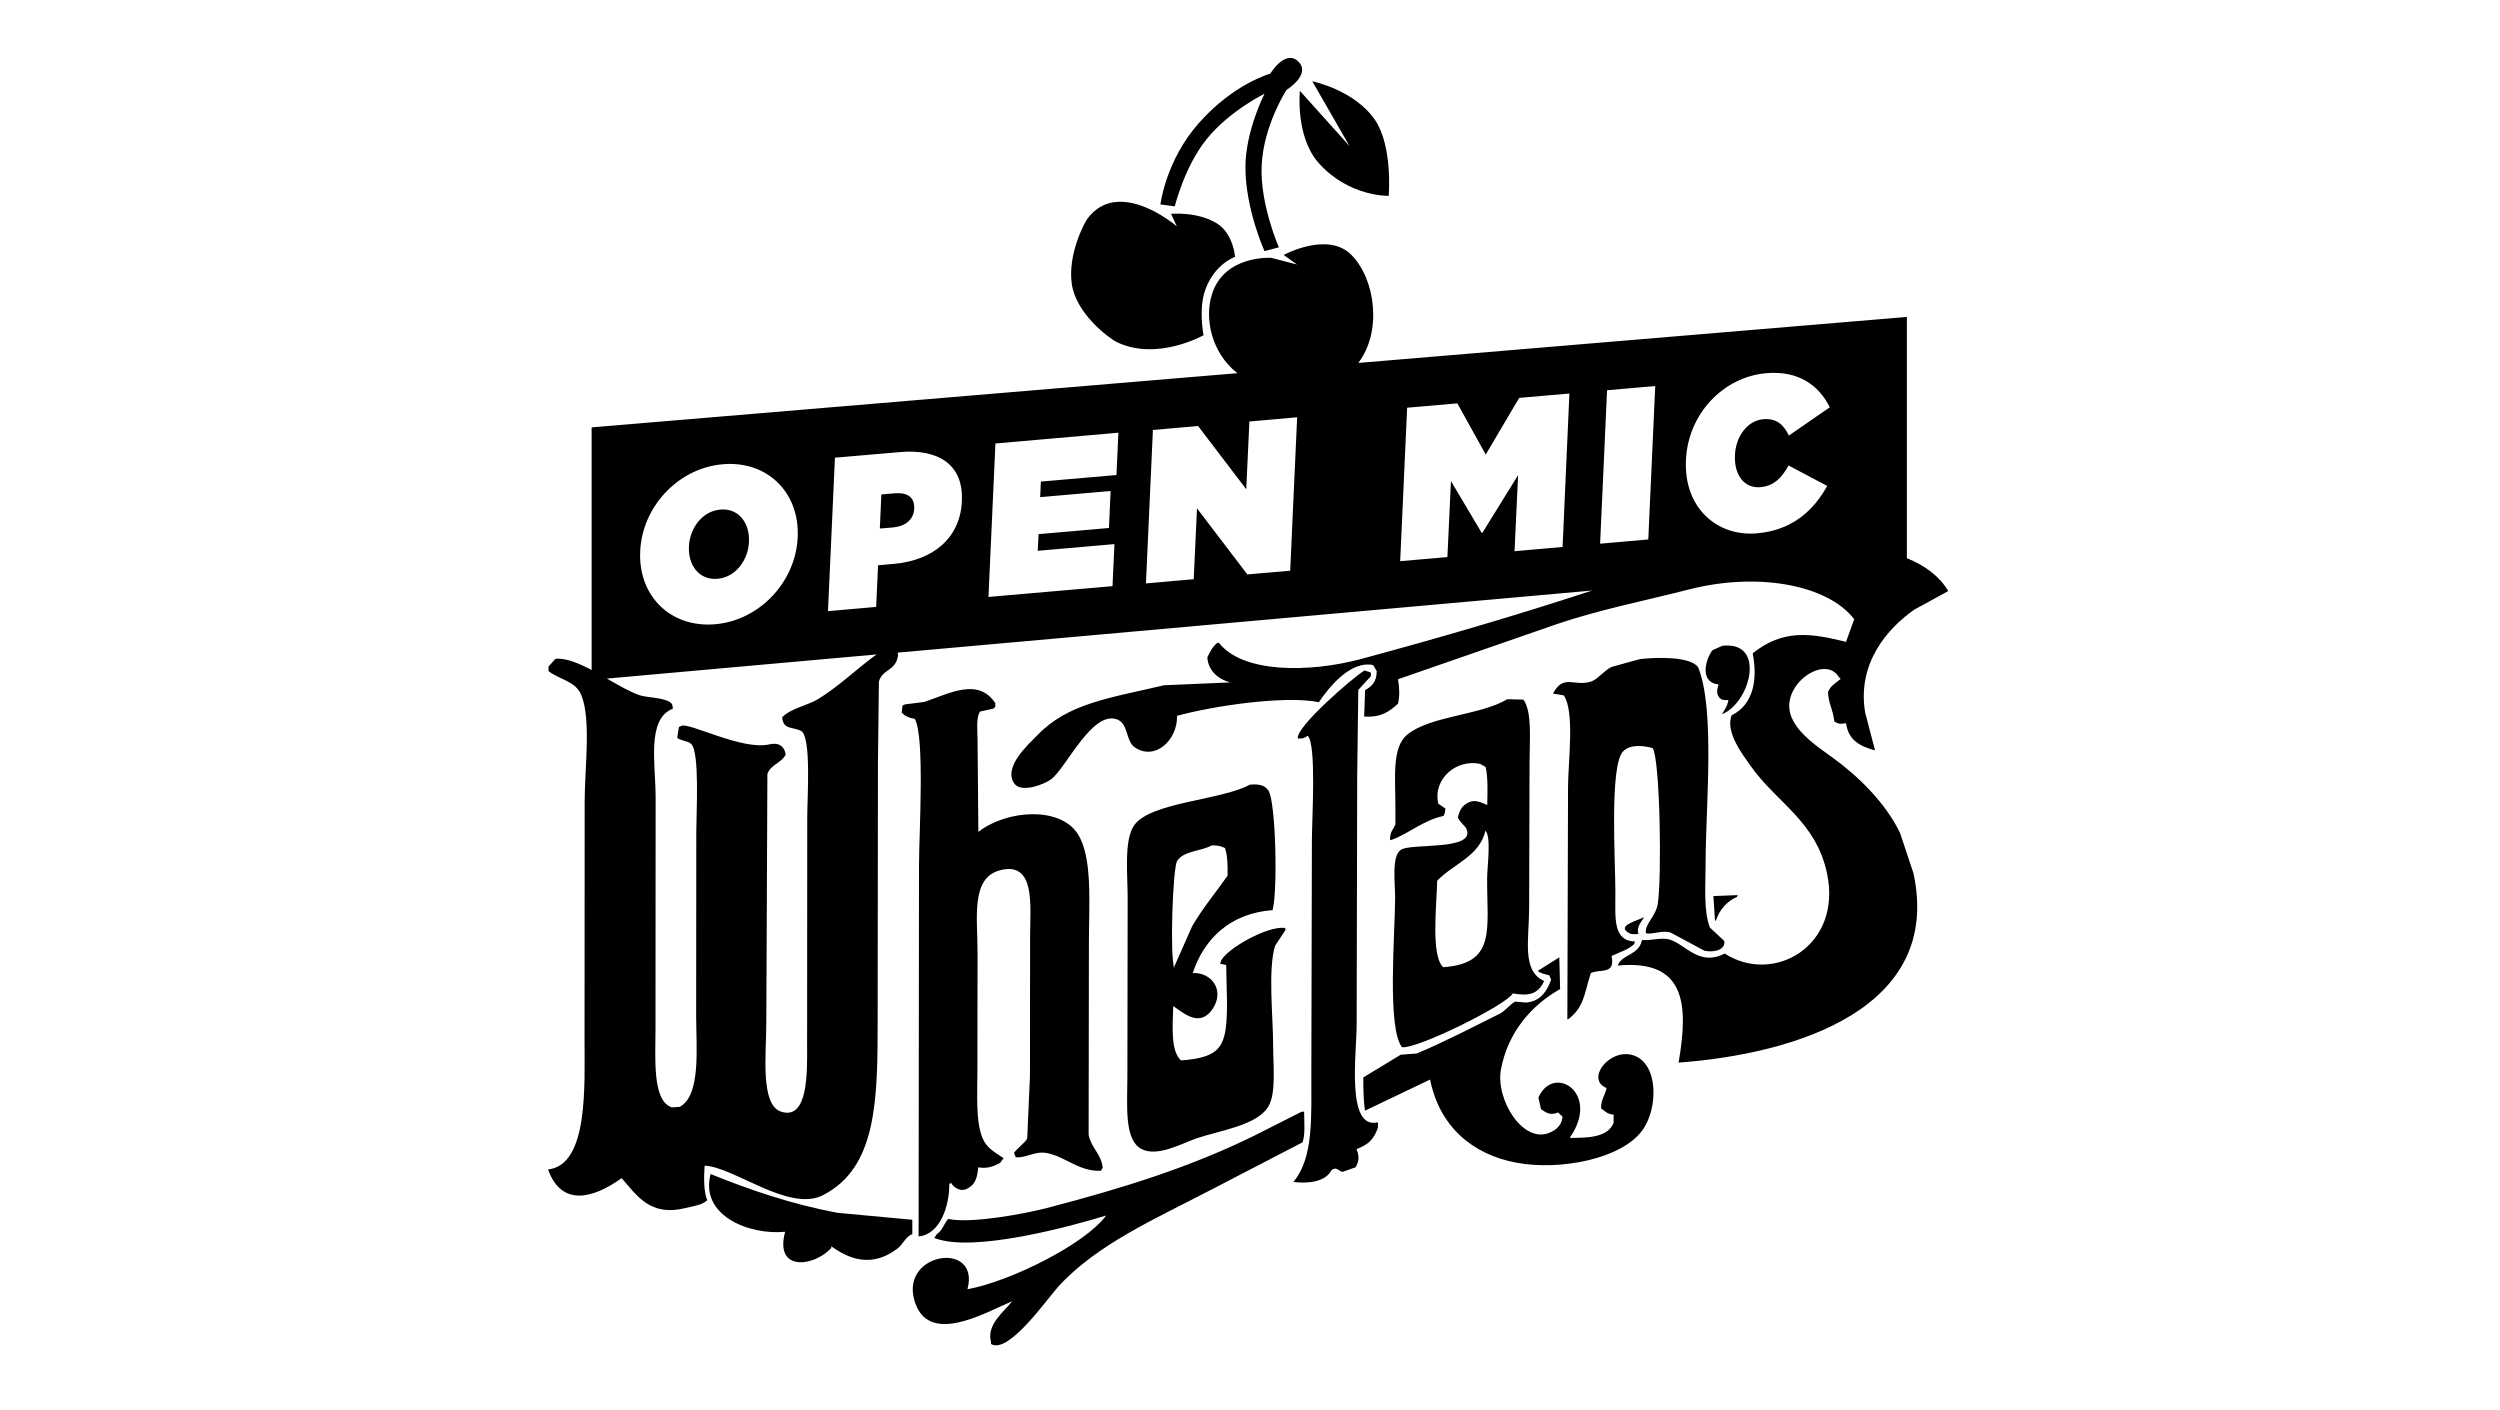 <?xml version="1.0" encoding="UTF-8"?>
<svg width="734px" height="414px" viewBox="0 0 734 414" version="1.1" xmlns="http://www.w3.org/2000/svg" xmlns:xlink="http://www.w3.org/1999/xlink">
    <title>show-whelans</title>
    <g id="Page-1" stroke="none" stroke-width="1" fill="none" fill-rule="evenodd">
        <g id="open-mic" transform="translate(161, 17)" fill="#000000" fill-rule="nonzero">
            <path d="M212.632,250.213 C214.194,244.401 213.553,218.067 211.39,215.06 C210.308,213.537 208.665,213.136 205.941,213.377 C197.647,217.986 176.612,218.467 171.924,225.402 C168.96,229.811 170.081,239.792 170.081,246.686 C170.041,264.122 170.041,281.559 170.001,298.995 C170.001,307.372 168.96,317.553 174.088,320.319 C178.656,322.804 185.868,318.796 190.155,317.273 C196.926,314.908 208.184,313.505 211.47,307.733 C213.714,303.805 212.792,295.668 212.792,289.896 C212.792,281.719 211.229,267.69 213.353,260.715 C214.395,259.112 215.436,257.549 216.478,255.945 C216.398,255.785 216.318,255.625 216.238,255.424 C210.949,254.823 199.049,261.637 197.487,265.124 C197.407,265.405 197.326,265.686 197.206,265.926 C197.807,266.046 198.408,266.167 199.009,266.327 C199.089,270.015 199.17,273.742 199.25,277.43 C199.21,290.096 197.887,293.423 185.747,294.345 C182.702,291.579 183.263,284.605 183.464,278.392 C186.469,280.396 191.317,284.926 195.123,279.073 C198.689,273.542 194.482,268.371 189.193,268.692 C192.438,258.791 200.051,251.135 212.632,250.213 Z M188.993,254.983 C187.27,258.911 185.507,262.84 183.784,266.768 C183.784,266.928 183.784,267.129 183.784,267.289 C182.422,264.042 183.303,237.707 184.625,235.743 C186.629,232.737 191.397,233.018 194.762,231.214 C196.685,231.134 197.407,231.454 198.649,231.975 C199.37,234.02 199.49,236.986 199.41,240.112 C195.964,245.043 192.038,249.692 188.993,254.983 Z M221.887,309.376 C221.647,309.376 221.366,309.416 221.126,309.416 C216.598,311.701 212.111,313.986 207.583,316.271 C188.832,325.53 169.04,331.783 146.202,337.715 C139.871,339.359 124.045,342.325 117.394,340.882 C116.112,342.325 115.711,344.249 114.069,345.331 C113.828,345.692 113.548,346.053 113.307,346.453 C124.566,351.023 153.935,342.886 163.751,339.88 C157.701,348.177 135.865,359.16 123.044,361.525 C126.85,347.295 103.692,350.542 107.378,364.491 C111.104,378.48 127.932,368.539 136.145,365.052 C133.982,368.018 128.493,371.826 129.975,377.077 L129.975,377.598 C135.063,380.765 146.482,364.29 149.808,360.643 C161.187,348.217 178.816,340.561 194.602,332.304 C203.537,327.694 212.472,323.045 221.406,318.395 C222.248,316.391 221.927,312.222 221.887,309.376 Z M167.036,83.507 C178.856,89.078 192.358,81.423 192.358,81.423 C192.358,81.423 190.796,73.686 192.919,67.955 C195.684,60.419 201.614,58.415 201.614,58.415 C201.614,58.415 201.133,51.601 196.285,48.594 C190.515,45.027 182.822,45.788 182.822,45.788 L184.505,49.436 C184.505,49.436 182.582,47.793 179.697,46.069 C173.968,42.662 164.392,38.974 158.222,47.272 C157.42,48.354 152.492,57.533 153.654,66.231 C154.856,75.089 164.592,82.344 167.036,83.507 Z M220.645,9.673 C220.645,9.673 219.243,23.181 226.254,30.958 C235.149,40.858 246.728,40.497 246.728,40.497 C246.728,40.497 247.93,26.067 242.802,18.371 C236.792,9.393 224.291,6.868 224.291,6.868 L235.229,25.907 L220.645,9.673 Z M130.696,191.05 C130.857,190.85 131.057,190.69 131.217,190.489 C131.217,190.128 131.217,189.768 131.217,189.447 C126.169,181.791 117.595,186.681 110.383,189.086 C108.5,189.327 106.616,189.567 104.733,189.808 C104.493,189.928 104.212,190.008 103.972,190.128 C103.892,190.85 103.812,191.531 103.732,192.253 C104.813,193.295 105.775,193.736 107.578,194.057 C110.583,199.308 108.82,227.807 108.82,237.146 C108.78,273.462 108.74,309.777 108.7,346.012 C114.99,345.451 117.755,337.154 117.715,330.62 C117.875,330.5 118.075,330.42 118.236,330.3 C119.077,331.783 121.321,333.226 123.364,331.743 C125.407,330.661 125.968,328.536 126.209,325.73 C128.853,326.171 130.496,325.53 132.619,324.448 C132.98,323.967 133.301,323.526 133.661,323.045 C131.137,321.281 128.813,320.279 127.491,317.193 C125.407,312.262 125.968,304.206 125.968,297.031 C125.968,285.527 126.008,274.023 126.008,262.519 C126.008,252.458 124.005,240.874 132.459,238.549 C143.077,235.663 141.474,248.73 141.434,257.869 C141.434,271.578 141.394,285.286 141.394,298.995 C141.113,305.087 140.873,311.14 140.593,317.233 C140.072,318.435 137.628,320.159 136.706,321.481 C136.866,321.922 137.067,322.323 137.227,322.764 C140.352,323.085 142.836,320.8 146.482,321.562 C152.012,322.684 155.778,327.013 162.228,326.732 C162.389,326.452 162.589,326.171 162.749,325.891 C162.389,321.842 159.424,320.159 158.622,316.19 C158.663,297.472 158.663,278.713 158.703,259.994 C158.703,248.329 159.864,234.621 155.377,227.767 C150.128,219.71 134.583,220.752 126.249,227.246 C126.169,218.307 126.089,209.328 126.008,200.39 C126.008,197.824 125.488,193.375 126.81,191.892 C128.092,191.612 129.414,191.331 130.696,191.05 Z M193.16,23.983 C199.851,15.606 210.268,10.515 210.268,10.515 C210.268,10.515 204.659,21.458 204.659,32.08 C204.659,44.426 210.268,56.731 210.268,56.731 L214.475,55.609 C214.475,55.609 208.866,42.862 209.426,31.519 C209.987,19.774 216.719,9.393 216.719,9.393 C216.719,9.393 224.171,4.783 220.084,0.975 C216.278,-2.552 211.951,4.623 211.951,4.623 C211.951,4.623 201.133,7.589 190.916,19.213 C181.22,30.196 179.697,43.023 179.697,43.023 L183.904,43.584 C183.944,43.584 186.669,32.12 193.16,23.983 Z M237.313,283.563 C237.353,259.433 237.433,235.262 237.473,211.092 C237.593,202.594 237.673,194.057 237.793,185.559 C238.995,184.236 240.237,182.873 241.48,181.551 C241.48,181.19 241.48,180.829 241.48,180.468 C240.879,180.268 240.278,180.027 239.636,179.827 C235.99,182.072 219.363,196.542 220.044,199.789 C221.486,199.949 221.887,199.748 222.929,199.027 C225.573,201.432 224.171,223.598 224.171,229.691 C224.131,252.418 224.091,275.145 224.011,297.832 C223.971,310.899 224.772,322.844 218.722,330.019 C223.089,330.58 228.178,330.019 229.94,326.532 C231.383,325.65 231.423,326.291 233.066,327.093 C234.388,326.652 235.67,326.211 236.992,325.73 C238.074,323.886 238.114,322.363 237.273,320.399 C240.838,318.956 242.241,317.674 243.563,314.106 C243.563,313.585 243.563,313.064 243.563,312.503 C234.147,314.788 237.313,292.501 237.313,283.563 Z M47.639,327.694 C44.393,339.88 58.938,345.692 69.515,344.65 C66.31,356.514 78.009,354.911 83.057,349.42 C83.057,349.259 83.057,349.059 83.057,348.898 C88.426,352.787 95.037,355.232 102.49,349.58 C104.132,348.337 104.813,346.133 106.857,345.331 C106.857,343.928 106.857,342.525 106.857,341.122 C99.525,340.441 92.193,339.759 84.86,339.078 C71.238,336.513 59.138,332.344 47.639,327.694 Z M320.57,176.5 C317.766,177.262 314.921,178.023 312.116,178.825 C310.113,179.787 308.03,182.432 306.307,183.034 C301.298,184.797 298.053,180.669 294.968,186.641 C296.01,186.802 297.092,187.002 298.133,187.162 C301.379,191.972 299.415,206.402 299.375,214.018 C299.295,236.785 299.255,259.513 299.175,282.28 C299.255,282.28 299.335,282.28 299.455,282.24 C304.103,278.632 304.063,274.985 306.066,268.692 C308.831,267.409 313.358,269.253 312.156,263.681 C315.282,262.198 316.564,262.078 318.767,260.234 C318.848,259.954 318.928,259.673 319.048,259.433 C312.477,259.232 313.278,252.458 313.278,245.203 C313.318,236.304 311.475,207.885 315.522,203.637 C317.646,201.392 321.772,201.913 324.256,202.675 C326.42,206.242 326.941,240.994 325.699,248.49 C325.098,252.097 321.772,254.382 322.253,257.028 C324.337,257.388 326.861,256.106 329.385,256.747 C332.71,258.551 336.076,260.314 339.402,262.118 C342.166,262.759 345.692,261.878 345.251,259.272 C343.849,257.949 342.447,256.627 341.044,255.344 C339.121,250.574 339.762,242.918 339.762,236.465 C339.802,219.189 342.607,191.331 337.558,178.865 C335.195,175.779 325.979,175.899 320.57,176.5 Z M49.682,152.931 C55.051,152.45 58.657,147.4 58.897,142.109 L58.897,141.988 C59.138,136.657 55.933,132.128 50.484,132.609 C45.115,133.09 41.509,138.14 41.268,143.431 L41.268,143.552 C41.028,148.883 44.233,153.412 49.682,152.931 Z M101.648,127.839 L97.762,128.16 L97.321,138.18 L101.127,137.86 C104.773,137.539 107.257,135.575 107.418,132.368 L107.418,132.248 C107.538,128.961 105.374,127.518 101.648,127.839 Z M318.367,292.782 C311.475,290.738 304.464,299.917 310.674,302.442 C310.434,304.206 309.031,305.729 309.071,308.414 C310.313,309.296 310.794,310.058 312.757,310.258 C312.757,311.06 312.757,311.861 312.757,312.663 C311.075,316.952 305.225,317.112 299.856,317.072 C309.111,303.925 295.088,295.147 290.681,305.248 C290.921,306.37 291.202,307.532 291.442,308.655 C293.005,309.737 294.207,310.579 296.45,309.617 C296.891,310.018 297.332,310.459 297.773,310.859 C297.532,313.184 296.17,314.547 294.327,315.389 C286.394,319.317 278.06,305.929 279.663,297.071 C281.666,286.168 288.557,278.192 297.051,273.382 C296.971,270.295 296.891,267.169 296.811,264.082 C294.688,265.405 292.604,266.728 290.481,268.05 C291.282,268.812 292.724,269.012 293.886,269.373 C294.046,269.814 294.247,270.215 294.407,270.656 C293.165,273.983 291.362,276.989 287.035,277.35 C285.993,277.27 284.951,277.149 283.87,277.069 C282.628,277.59 280.905,279.835 279.382,280.597 C271.169,284.685 262.915,288.974 254.982,292.301 C253.419,292.421 251.857,292.541 250.254,292.662 C246.608,294.906 242.922,297.111 239.276,299.315 C239.236,302.763 239.356,306.41 239.757,309.096 C246.127,306.049 252.498,303.003 258.868,299.957 C261.633,313.625 271.129,321.922 284.23,324.367 C297.092,326.772 315.001,323.245 321.091,314.988 C325.899,308.655 326.059,295.067 318.367,292.782 Z M317.165,256.867 C317.846,257.348 318.727,257.348 320.05,257.188 C319.328,254.823 321.292,253.38 321.652,252.258 C319.849,253.34 313.479,254.743 317.165,256.867 Z M396.857,227.566 C392.65,218.788 384.636,210.932 377.224,205.561 C373.017,202.474 367.208,198.786 365.044,193.696 C361.037,184.437 374.82,174.817 378.907,181.831 C379.067,181.992 379.267,182.152 379.428,182.312 C377.825,183.675 376.663,184.116 375.702,186.12 C375.862,189.808 377.144,191.05 377.545,194.818 C378.867,195.58 379.027,195.62 380.99,195.339 C381.712,200.31 384.997,202.033 389.204,203.236 C389.284,203.236 389.364,203.236 389.484,203.196 C388.523,199.508 387.561,195.82 386.6,192.173 C384.196,177.663 393.251,167.401 401.104,161.95 C404.389,160.146 407.715,158.342 411,156.539 C408.436,152.17 404.189,149.043 398.86,146.879 L398.86,76.051 L237.793,89.559 C244.805,80.42 242.882,65.069 235.79,57.854 C228.859,50.799 215.877,57.854 215.877,57.854 L219.804,60.659 L212.231,58.695 C212.231,58.695 198.488,57.813 194.842,69.357 C192.559,76.492 194.682,86.633 202.295,92.566 L12.701,108.479 L12.701,179.707 C8.895,177.703 5.128,176.139 2.083,176.42 C1.402,177.182 0.721,177.943 0.04,178.705 C0.04,179.146 0.04,179.587 0.04,180.027 C3.205,182.553 7.933,182.873 9.656,187.042 C12.621,194.217 10.658,208.727 10.658,218.107 C10.658,241.475 10.658,264.844 10.618,288.172 C10.618,301.72 11.779,325.009 0,326.332 C0,326.412 0,326.492 0,326.612 C4.007,337.314 13.142,334.909 21.516,328.897 C25.883,333.867 29.849,340.321 40.267,337.675 C42.791,337.034 45.075,336.873 46.637,335.39 C45.595,332.665 45.636,328.897 45.876,325.249 C54.25,325.49 70.597,338.958 80.533,333.947 C96.44,325.891 96.68,306.13 96.68,282.561 C96.72,257.589 96.72,232.617 96.76,207.605 C96.84,199.428 96.96,191.291 97.041,183.114 C98.122,179.266 102.089,180.148 102.69,175.258 C102.65,175.057 102.57,174.857 102.53,174.616 L306.467,156.378 C284.471,163.593 262.274,170.087 238.835,176.42 C223.129,180.669 203.697,180.549 196.886,171.73 C196.725,171.73 196.525,171.77 196.365,171.77 C194.882,173.013 194.402,174.215 193.48,175.979 C193.68,180.068 197.006,182.593 200.211,183.354 C193.721,183.635 187.23,183.916 180.739,184.196 C164.833,187.964 152.612,189.407 143.477,198.947 C141.354,201.191 133.421,208.046 136.746,212.976 C138.75,215.902 145.36,213.417 147.564,211.814 C151.971,208.687 159.784,191.05 167.237,194.337 C170.282,195.74 169.561,200.59 172.125,202.394 C178.055,206.482 184.746,200.35 184.585,193.175 C194.562,190.369 216.198,187.082 226.214,189.166 C229.059,184.958 235.43,176.861 242.161,178.264 C242.521,178.865 242.842,179.426 243.202,180.027 C243.202,183.154 241.84,184.437 239.797,185.639 C239.717,188.204 239.596,190.81 239.516,193.375 C244.484,193.696 246.808,191.972 249.453,189.607 C250.014,187.323 249.853,184.717 249.453,182.432 C264.918,177.061 280.424,171.65 295.97,166.279 C308.591,161.99 321.412,159.505 335.074,156.018 C354.907,150.967 375.541,154.575 383.394,164.796 C382.593,167 381.792,169.245 380.99,171.45 C370.653,168.884 362.52,167.642 353.585,174.817 C355.108,182.432 353.825,189.888 347.415,193.014 C345.411,197.905 350.901,204.919 352.944,207.805 C360.476,218.628 372.176,223.999 375.421,239.471 C379.909,260.755 359.715,272.219 345.371,262.96 C337.919,266.808 334.033,260.395 329.265,258.871 C326.901,258.11 323.736,259.232 321.091,258.992 C320.17,263.561 315.202,263.08 313.959,266.487 C333.672,264.643 334.874,277.47 331.829,294.986 C366.847,292.381 409.357,278.873 400.783,239.351 C399.501,235.423 398.179,231.494 396.857,227.566 Z M26.965,144.914 L26.965,144.794 C27.566,131.727 38.143,120.424 51.205,119.301 C64.266,118.179 73.802,127.598 73.201,140.666 L73.201,140.786 C72.6,153.853 62.023,165.157 48.961,166.279 C35.899,167.401 26.364,157.982 26.965,144.914 Z M94.997,176.139 C89.789,180.108 84.941,184.717 79.131,188.285 C76.006,190.169 71.038,191.01 68.634,193.616 C68.954,197.343 71.799,196.341 74.243,197.624 C77.248,199.548 76.006,217.105 76.006,222.957 C76.006,245.363 75.966,267.77 75.966,290.176 C75.966,296.991 76.487,312.102 68.313,309.376 C62.143,307.372 63.986,292.221 63.986,283.483 C64.106,259.072 64.186,234.661 64.306,210.25 C65.268,207.444 68.353,207.124 69.675,204.558 C69.355,202.194 67.752,200.871 64.827,201.552 C57.094,203.396 41.268,195.059 39.105,196.101 C38.864,196.221 38.584,196.301 38.343,196.422 C38.183,197.504 38.023,198.546 37.823,199.628 C38.824,200.51 40.908,200.47 41.909,201.392 C44.474,203.837 43.432,221.353 43.432,227.206 C43.432,245.203 43.392,263.2 43.392,281.158 C43.392,290.457 44.874,304.687 38.544,307.973 C37.783,308.013 37.021,308.094 36.26,308.134 C30.45,306.25 31.452,293.583 31.452,285.206 C31.452,262.519 31.492,239.832 31.492,217.145 C31.492,207.244 28.768,194.057 36.581,191.05 C36.5,190.609 36.42,190.209 36.34,189.768 C34.938,187.764 29.409,187.924 26.925,187.162 C24.12,186.24 20.714,184.236 17.188,182.232 L96.44,175.137 C95.919,175.458 95.438,175.819 94.997,176.139 Z M121.401,130.084 L121.401,130.204 C120.92,141.066 112.827,147.56 101.408,148.562 L96.8,148.963 L96.239,161.188 L82.096,162.431 L84.139,117.377 L103.211,115.734 C114.469,114.732 121.922,119.381 121.401,130.084 Z M166.796,122.468 L144.599,124.392 L144.399,128.961 L165.073,127.158 L164.592,138.02 L143.918,139.824 L143.678,144.714 L166.195,142.75 L165.634,155.096 L129.214,158.262 L131.257,113.209 L167.357,110.042 L166.796,122.468 Z M217.8,150.566 L205.22,151.648 L190.435,132.248 L189.473,153.051 L175.45,154.294 L177.494,109.24 L190.756,108.078 L204.899,126.636 L205.821,106.755 L219.844,105.513 L217.8,150.566 Z M297.773,143.592 L283.669,144.834 L284.711,122.508 L274.254,139.383 L274.013,139.423 L264.998,124.231 L263.957,146.558 L250.094,147.76 L252.137,102.707 L266.882,101.424 L275.215,116.455 L285.032,99.821 L299.776,98.538 L297.773,143.592 Z M322.934,141.387 L308.791,142.63 L310.834,97.576 L324.978,96.334 L322.934,141.387 Z M355.869,126.035 C359.875,125.674 362.199,123.189 364.122,119.662 L375.461,125.674 C371.575,132.689 365.405,138.661 354.867,139.583 C343.128,140.626 333.352,132.088 333.993,118.139 L333.993,118.019 C334.594,104.551 344.931,93.648 357.592,92.566 C366.927,91.764 372.977,96.013 376.222,102.587 L364.203,110.884 C362.76,107.797 360.637,105.753 356.75,106.074 C351.982,106.475 348.617,111.204 348.376,116.616 L348.376,116.736 C348.136,122.588 351.221,126.436 355.869,126.035 Z M247.089,229.41 C247.169,229.49 247.249,229.57 247.369,229.651 C252.578,227.847 256.585,223.919 262.835,222.556 C263.155,221.834 263.316,221.594 263.356,220.391 C262.675,219.91 261.953,219.429 261.272,218.948 C259.63,211.573 266.721,205.761 273.613,207.284 C274.134,207.605 274.654,207.925 275.175,208.206 C275.896,211.092 275.736,215.621 275.656,219.349 C273.933,218.708 272.05,217.465 269.887,218.748 C268.124,219.67 267.603,220.953 267.002,222.957 C267.603,224.48 269.245,225.482 269.606,226.484 C272.13,232.937 252.658,230.412 250.214,232.577 C247.53,234.461 248.611,242.317 248.611,246.526 C248.571,257.268 246.207,284.725 250.615,290.457 C255.022,291.058 281.265,278.111 283.148,274.664 C287.476,275.386 290.441,275.225 292.364,271.017 C285.753,268.091 287.916,259.072 287.956,249.532 C287.996,235.222 288.037,220.912 288.077,206.643 C288.077,200.109 288.878,192.012 286.274,188.405 C284.711,188.365 283.108,188.325 281.546,188.285 C273.613,193.055 258.948,193.135 252.137,198.706 C247.61,202.434 248.691,211.573 248.691,219.469 C248.691,221.313 248.691,223.197 248.691,225.041 C248.131,226.564 247.209,226.845 247.089,229.41 Z M262.715,266.968 C259.029,263.481 260.832,248.69 260.952,241.595 C265.599,236.665 273.372,234.461 275.135,226.885 C276.898,228.729 275.616,237.667 275.616,240.954 C275.576,255.945 278.3,265.886 262.715,266.968 Z M344.65,172.612 C343.689,173.053 342.687,173.494 341.725,173.935 C339.402,177.262 338.24,183.435 343.568,183.956 C343.288,185.158 342.967,185.679 343.288,186.922 C343.889,188.245 344.49,188.685 346.453,188.525 C346.133,190.489 345.371,191.251 344.57,192.694 C352.824,189.487 357.752,171.089 344.65,172.612 Z M342.527,253.3 C342.607,253.3 342.687,253.3 342.807,253.26 C343.729,250.253 346.093,247.528 348.937,246.365 C349.017,246.165 349.098,246.005 349.218,245.804 C346.814,245.884 344.45,246.005 342.046,246.085 C342.206,248.49 342.366,250.895 342.527,253.3 Z" id="Shape"></path>
        </g>
    </g>
</svg>